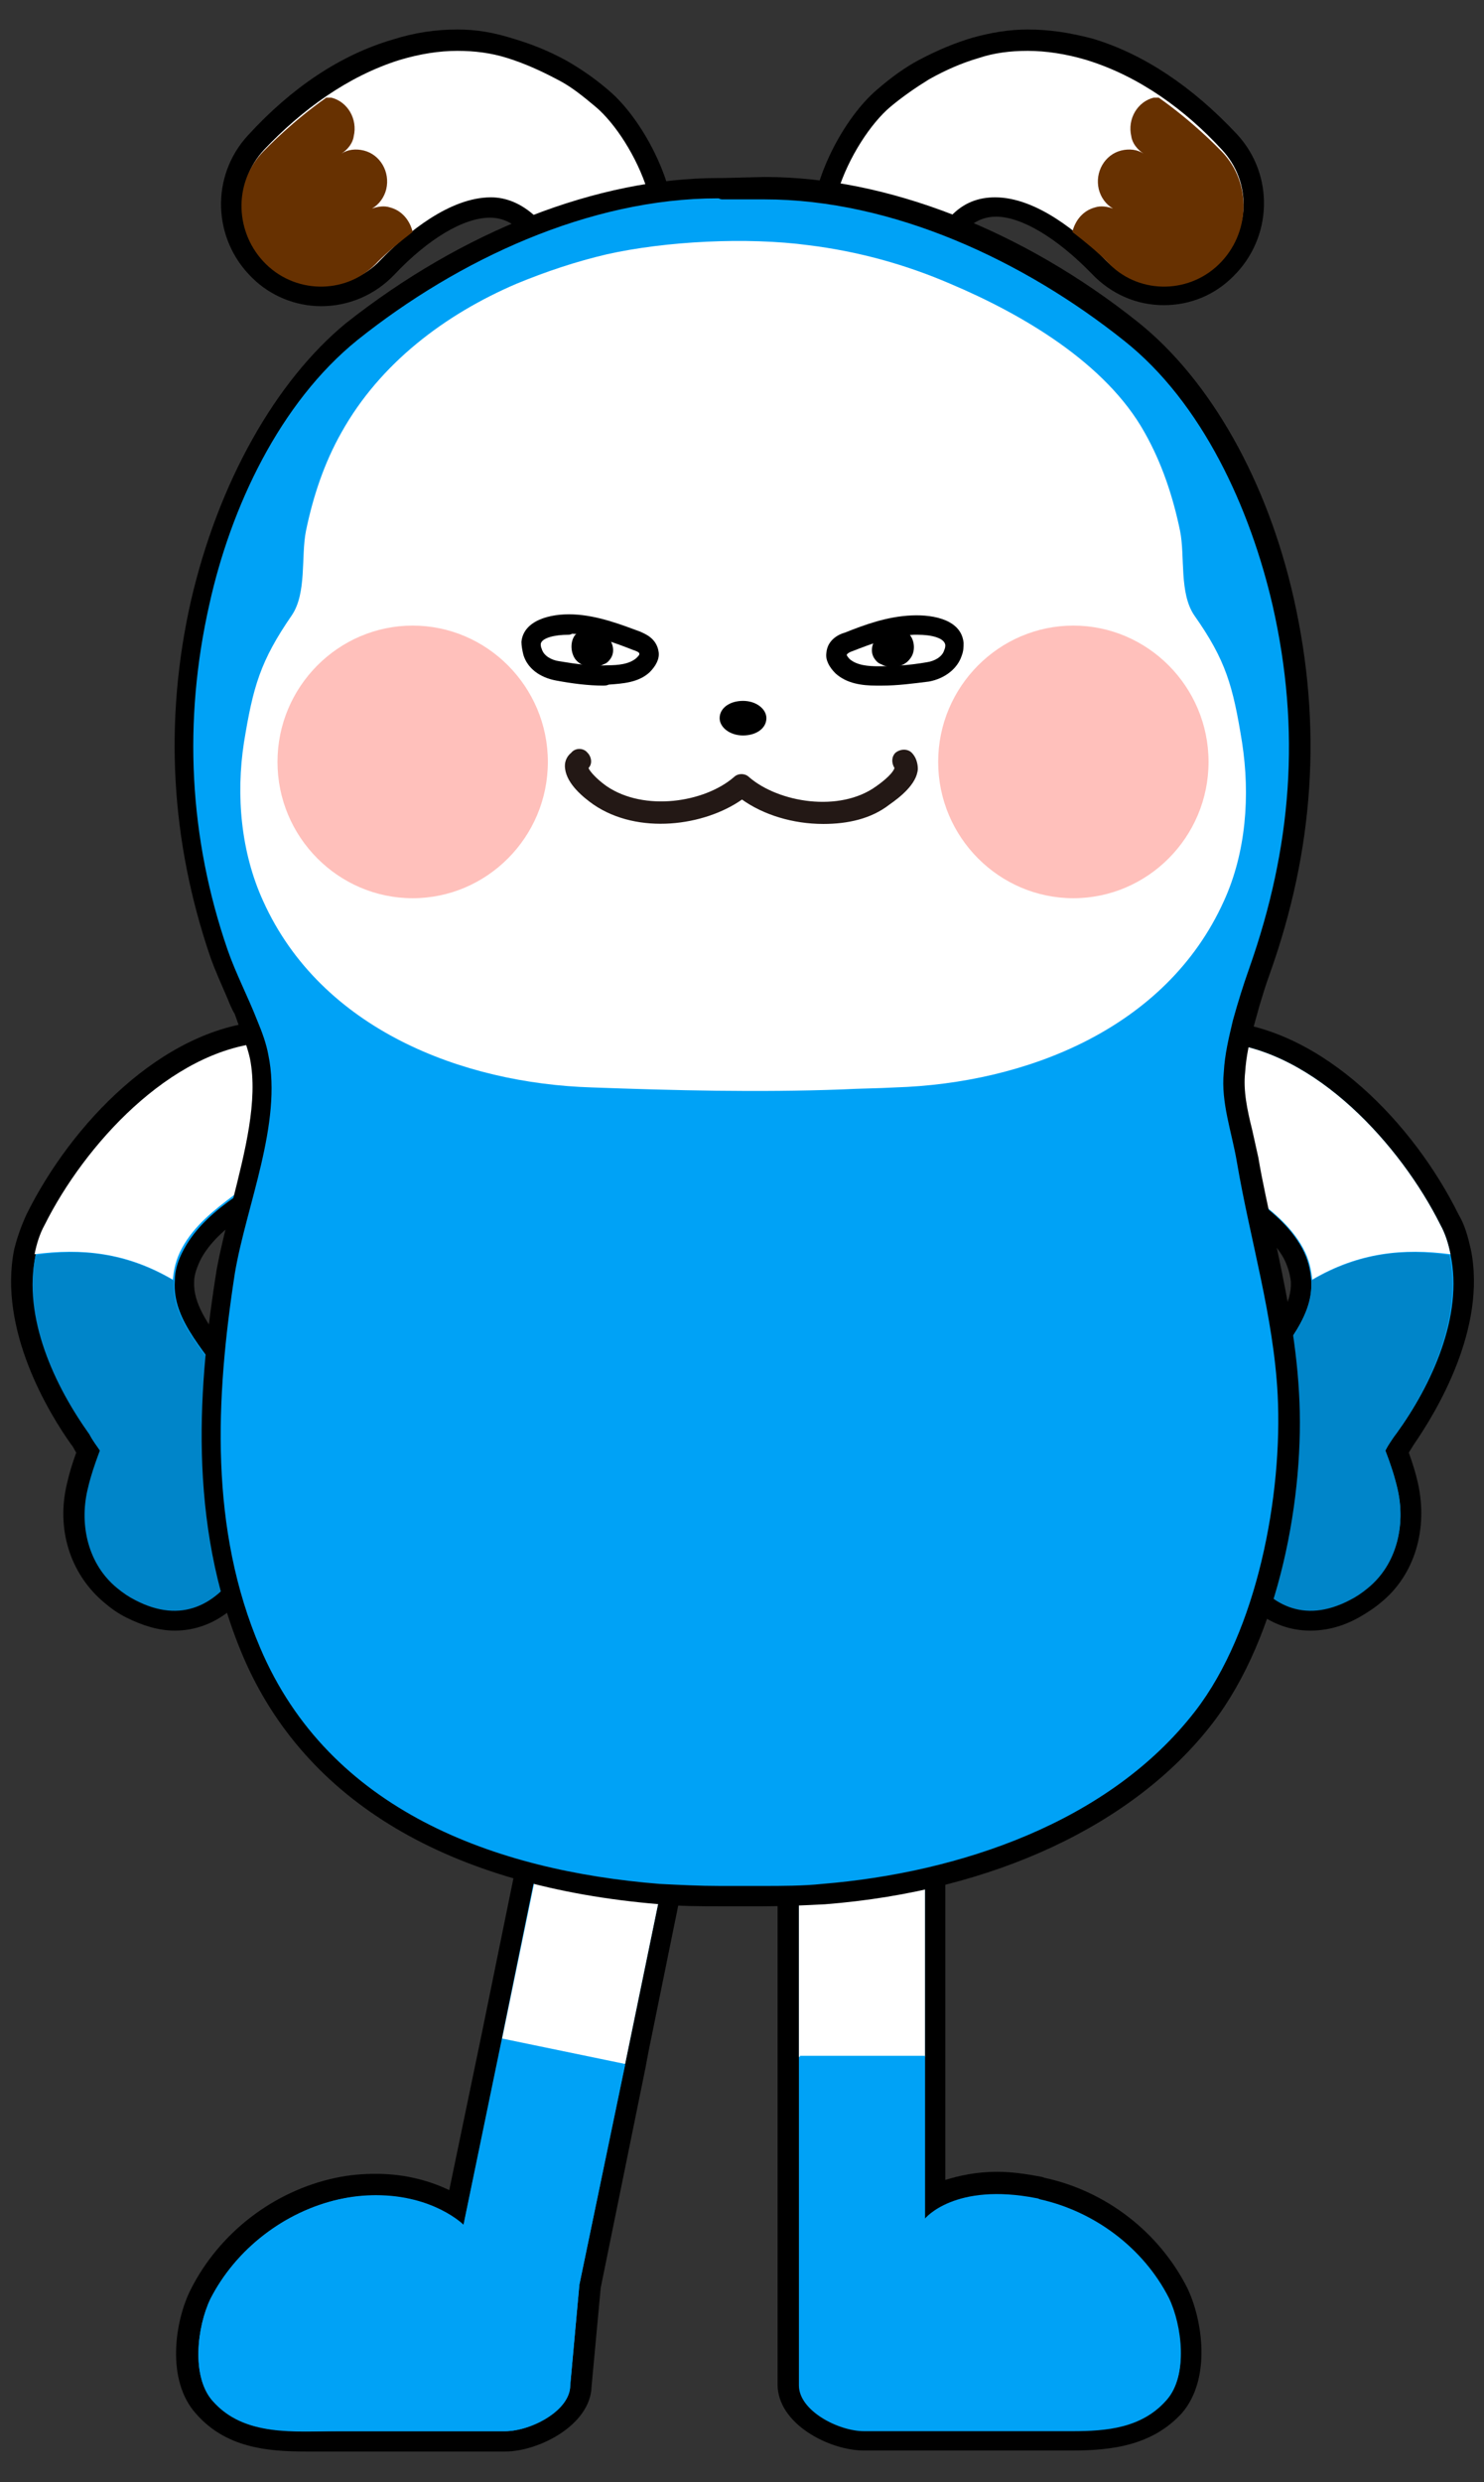 <?xml version="1.0" encoding="utf-8"?>
<!-- Generator: Adobe Illustrator 26.0.3, SVG Export Plug-In . SVG Version: 6.00 Build 0)  -->
<svg version="1.1" id="레이어_1" xmlns="http://www.w3.org/2000/svg" xmlns:xlink="http://www.w3.org/1999/xlink" x="0px"
	 y="0px" viewBox="0 0 146 244" style="enable-background:new 0 0 146 244;" xml:space="preserve">
<rect x="0" y="0" width="146" height="244" fill="#333333" stroke="none"/>
<style type="text/css">
	.st0{fill-rule:evenodd;clip-rule:evenodd;fill:#00A2F6;}
	.st1{fill:#00A2F6;}
	.st2{fill:#0085C9;}
	.st3{fill:#FFFFFF;}
	.st4{fill:#673101;}
	.st5{fill-rule:evenodd;clip-rule:evenodd;fill:#FFFFFF;}
	.st6{fill-rule:evenodd;clip-rule:evenodd;fill:#FFC0BB;}
	.st7{fill-rule:evenodd;clip-rule:evenodd;}
	.st8{fill:#231815;}
</style>
<g>
	<g>
		<path class="st0" d="M30.1,240c-3.6,0-7.4-0.4-10-3.4c-2.6-3-1.7-8.4-0.3-11.2c2.6-5.2,7.7-9.1,13.4-10.3c1.3-0.3,2.6-0.4,3.8-0.4
			c3.8,0,6.4,1.2,7.9,2.2l3.5-16.8l7.1-34.8c0.5-2.5,2.7-4.2,5.2-4.2c0.4,0,0.7,0,1.1,0.1c1.4,0.3,3.4,1.3,5,2.4
			c2.2,1.6,3.2,3.2,2.9,4.6l-7.2,34.9L58,224.8l-0.9,9.8c0,3.1-4.4,5.4-7.4,5.4H33.3c-0.5,0-1,0-1.6,0C31.2,240,30.7,240,30.1,240z"
			/>
		<path d="M60.7,162.1c0.3,0,0.6,0,0.9,0.1c2.3,0.5,7.5,3.5,7.1,5.8l-7.2,34.9l0,0l0,0L57,224.6l-0.9,9.9c0,2.5-3.9,4.5-6.4,4.5
			h-3.1H33.3c-1,0-2.1,0-3.2,0c-3.4,0-6.8-0.3-9.2-3c-2.1-2.4-1.5-7.3-0.2-10c2.5-4.9,7.3-8.6,12.7-9.8c1.3-0.3,2.5-0.4,3.6-0.4
			c5.7,0,8.6,2.9,8.6,2.9l3.8-18.4l7.1-34.8C57,163.5,58.7,162.1,60.7,162.1 M60.7,160c-3,0-5.6,2.1-6.2,5.1l-7.1,34.8l-3.2,15.4
			c-1.7-0.8-4.1-1.6-7.2-1.6c-1.3,0-2.6,0.1-4,0.4c-6.1,1.3-11.4,5.4-14.2,10.9c-1.6,3.1-2.5,9,0.5,12.3c2.9,3.3,6.9,3.7,10.8,3.7
			c0.6,0,1.1,0,1.7,0c0.5,0,1,0,1.5,0h13.3h3.1c3.3,0,8.4-2.6,8.5-6.4l0.9-9.7l4.4-21.6l0.3-1.6l0,0l6.8-33.4
			c0.3-1.3-0.1-3.4-3.3-5.7c-1.7-1.2-3.9-2.2-5.4-2.6C61.6,160.1,61.1,160,60.7,160L60.7,160z"/>
	</g>
	<g>
		<path class="st0" d="M105.6,240c-0.6,0-1.1,0-1.7,0c-0.5,0-1,0-1.6,0H85.1c-3,0-7.4-2.3-7.4-5.5l0-67.9c0-3.4,6.8-5.3,9.1-5.3
			c2.9,0,5.3,2.4,5.3,5.3v49.5c1.3-0.7,3.3-1.4,6.1-1.4c1.3,0,2.7,0.1,4.1,0.4l0.3,0.1c5.7,1.2,10.7,5.1,13.3,10.3
			c1.4,2.8,2.3,8.2-0.3,11.2C113,239.6,109.2,240,105.6,240L105.6,240z"/>
		<path d="M86.7,162.3c2.4,0,4.3,1.9,4.3,4.3v35.6h0l0,0v16c0,0,2-2.4,7.1-2.4c1.1,0,2.4,0.1,3.9,0.4c0,0,0.3,0.1,0.3,0.1
			c5.4,1.2,10.1,4.8,12.6,9.7c1.4,2.7,2,7.6-0.2,10c-2.4,2.7-5.8,3-9.2,3c-1.1,0-2.2,0-3.2,0H88.1h-3.1c-2.5,0-6.4-2-6.4-4.5v-35.6
			l0,0v-32.3C78.7,164.2,84.4,162.3,86.7,162.3 M86.7,160.2c-2.4,0-10.2,2-10.2,6.3v29.7l0,2.6v35.6c0,3.9,5.1,6.5,8.5,6.5h3.1h14.2
			c0.5,0,1,0,1.5,0c0.6,0,1.1,0,1.7,0c3.9,0,7.9-0.5,10.8-3.7c2.9-3.4,2-9.2,0.5-12.3c-2.8-5.5-8-9.5-14-10.8l-0.3-0.1
			c-1.6-0.3-3-0.5-4.4-0.5c-2.1,0-3.8,0.4-5.1,0.8v-12.3v-1.5l0,0v-34.1C93.1,163,90.2,160.2,86.7,160.2L86.7,160.2z"/>
	</g>
</g>
<g>
	<path class="st1" d="M129,159.3c-2.2,0-4.2-1-5.9-2.8c-3.4-3.7-4.7-10.2-4.3-14.5l0.1-0.9l1.2-0.1c0.6-1.5,1.5-2.9,2.1-4.1l0.5-0.8
		c0.7-1.1,1.5-2.2,2.2-3.3c1.7-2.3,3.3-4.6,3.2-7c-0.1-0.9-0.3-1.8-0.8-2.7c-1.1-2-2.9-3.5-4.8-4.8c-1.5-1.1-2.8-2.3-4.1-3.5
		l-0.2-0.2c-2.7-2.6-5.9-6.3-5.5-9.3c0.1-0.9,0.6-2.1,2.3-2.9c1.4-0.7,3.1-1.1,4.6-1.1c0.2,0,0.5,0,0.7,0
		c9.4,0.8,18.2,10.1,22.4,18.5c0.5,1,0.8,2,1.1,3.2c1.5,7.5-3.3,15.4-5.4,18.4c-0.3,0.4-0.5,0.8-0.8,1.2c0.5,1.3,0.8,2.4,1,3.4
		c1,4.1-0.3,8.2-3.2,10.7c-0.6,0.5-1.3,1-2,1.3C131.8,159,130.4,159.3,129,159.3C129,159.3,129,159.3,129,159.3z"/>
	<path d="M119.6,102.5c0.2,0,0.4,0,0.6,0c9.2,0.8,17.6,10.1,21.5,17.9c0.5,0.9,0.8,1.9,1,2.9c1.3,6.1-1.9,12.9-5.3,17.6
		c-0.4,0.5-0.8,1.1-1.1,1.7c0.5,1.3,0.9,2.5,1.2,3.8c0.8,3.5-0.1,7.3-2.9,9.6c-0.6,0.5-1.2,0.9-1.8,1.2c-1.4,0.7-2.7,1-3.8,1
		c-6.6,0-9.7-10.1-9.2-16.1l0.9-0.1c0.7-1.9,1.9-3.9,2.8-5.3c2.1-3.7,5.8-6.8,5.5-10.9c-0.1-1-0.3-2-0.9-3.1
		c-1.2-2.2-3.1-3.7-5.1-5.2c-1.6-1.1-2.8-2.3-4.2-3.6c-2.1-2-8.1-8.2-3.4-10.5C116.6,102.9,118.2,102.5,119.6,102.5 M119.6,100.4
		c-1.7,0-3.5,0.4-5.1,1.2c-2.1,1-2.7,2.6-2.9,3.7c-0.4,2.8,1.5,6.2,5.8,10.2l0.2,0.2c1.4,1.3,2.6,2.5,4.2,3.6
		c1.7,1.2,3.5,2.6,4.5,4.4c0.4,0.8,0.6,1.5,0.7,2.3c0.1,2.1-1.3,4.1-3,6.4c-0.8,1.1-1.6,2.2-2.3,3.4l-0.5,0.8
		c-0.6,1-1.3,2.3-1.9,3.6l-1.4,0.1l-0.2,1.7c-0.4,4.6,1,11.3,4.6,15.2c1.9,2.1,4.2,3.1,6.6,3.1c1.6,0,3.2-0.4,4.8-1.3
		c0.7-0.4,1.5-0.9,2.2-1.5c3.3-2.7,4.6-7.2,3.6-11.7c-0.2-0.9-0.5-1.9-0.9-3c0.2-0.3,0.3-0.5,0.5-0.8c2.2-3.2,7.2-11.4,5.6-19.2
		c-0.3-1.3-0.6-2.4-1.2-3.4c-4.4-8.9-13.3-18.2-23.2-19C120.1,100.4,119.8,100.4,119.6,100.4L119.6,100.4z"/>
</g>
<g>
	<path class="st1" d="M17.1,159.3c-1.4,0-2.8-0.4-4.3-1.2c-0.7-0.3-1.3-0.8-2-1.3c-3-2.5-4.2-6.6-3.2-10.7c0.2-1,0.6-2.1,1-3.4
		c-0.3-0.4-0.5-0.8-0.8-1.2c-2.1-3.1-7-11-5.4-18.4c0.2-1.2,0.6-2.2,1.1-3.2c4.2-8.4,12.9-17.7,22.4-18.5c0.2,0,0.5,0,0.7,0
		c1.5,0,3.2,0.4,4.6,1.1c1.7,0.8,2.2,2,2.3,2.9c0.4,3-2.7,6.7-5.5,9.3l-0.3,0.2c-1.3,1.2-2.6,2.4-4.1,3.5c-1.8,1.3-3.7,2.8-4.8,4.8
		c-0.5,0.9-0.8,1.8-0.8,2.7c-0.2,2.5,1.5,4.7,3.2,7c0.8,1,1.6,2.1,2.2,3.3l0.5,0.8c0.7,1.2,1.5,2.6,2.1,4.1l1.2,0.1l0.1,0.9
		c0.4,4.3-1,10.8-4.3,14.5C21.3,158.4,19.3,159.3,17.1,159.3C17.1,159.3,17.1,159.3,17.1,159.3z"/>
	<path d="M26.6,102.5c1.4,0,2.9,0.4,4.2,1c4.7,2.3-1.3,8.5-3.4,10.5c-1.4,1.3-2.7,2.5-4.2,3.6c-2,1.4-3.9,3-5.1,5.2
		c-0.6,1.1-0.9,2.1-0.9,3.1c-0.3,4.1,3.4,7.2,5.5,10.9c0.8,1.5,2.1,3.4,2.8,5.3l0.9,0.1c0.6,6-2.6,16.1-9.2,16.1
		c-1.2,0-2.5-0.3-3.8-1c-0.6-0.3-1.2-0.7-1.8-1.2c-2.8-2.3-3.7-6.2-2.9-9.6c0.3-1.3,0.7-2.5,1.2-3.8c-0.4-0.6-0.8-1.1-1.1-1.7
		c-3.3-4.7-6.5-11.6-5.3-17.6c0.2-1,0.5-2,1-2.9c3.9-7.8,12.3-17.1,21.5-17.9C26.1,102.5,26.3,102.5,26.6,102.5 M26.6,100.4
		c-0.3,0-0.5,0-0.8,0c-9.9,0.8-18.8,10.1-23.2,19c-0.5,1.1-0.9,2.2-1.2,3.4c-1.6,7.9,3.4,16.1,5.6,19.2c0.2,0.2,0.3,0.5,0.5,0.8
		c-0.4,1.1-0.7,2.1-0.9,3c-1.1,4.5,0.3,8.9,3.6,11.7c0.7,0.6,1.4,1.1,2.2,1.5c1.6,0.8,3.2,1.3,4.8,1.3c2.5,0,4.8-1.1,6.6-3.1
		c3.6-4,5-10.7,4.6-15.2l-0.2-1.7l-1.4-0.1c-0.6-1.3-1.3-2.6-1.9-3.6l-0.5-0.8c-0.7-1.2-1.5-2.3-2.3-3.4c-1.7-2.3-3.1-4.3-3-6.4
		c0-0.7,0.3-1.5,0.7-2.3c1-1.8,2.7-3.2,4.5-4.4c1.6-1.1,2.9-2.3,4.2-3.6l0.2-0.2c4.3-4,6.2-7.4,5.8-10.2c-0.2-1.1-0.8-2.6-2.9-3.7
		C30.1,100.9,28.3,100.4,26.6,100.4L26.6,100.4z"/>
</g>
<g>
	<g>
		<g>
			<path class="st2" d="M10.4,141.1c-0.7,1.8-1.4,3.6-1.8,5.4c-0.8,3.5,0.1,7.3,2.9,9.6c0.6,0.5,1.2,0.9,1.8,1.2
				c9.2,4.8,13.7-8,13-15.1"/>
		</g>
	</g>
	<g>
		<g>
			<path class="st3" d="M30.7,103.5c-1.4-0.7-3.2-1.1-4.8-1c-9.2,0.8-17.6,10.1-21.5,17.9c-0.5,0.9-0.8,1.9-1,2.9
				c4.6-0.6,9-0.2,13.6,2.5c0.1-1,0.3-2,0.9-3.1c1.2-2.2,3.1-3.7,5.1-5.2c1.6-1.1,2.8-2.3,4.2-3.6C29.4,112,35.4,105.8,30.7,103.5z"
				/>
		</g>
		<g>
			<g>
				<path class="st2" d="M25.9,145.5c0.3-2.8-2-6.3-3.3-8.7c-2.1-3.7-5.8-6.8-5.5-10.9c-4.6-2.7-9-3.2-13.6-2.5
					c-1.3,6.1,1.9,12.9,5.3,17.6c1,1.5,2,3.1,3.1,4.4"/>
			</g>
		</g>
	</g>
</g>
<g>
	<g>
		<g>
			<path class="st2" d="M135.7,141.1c0.7,1.8,1.4,3.6,1.8,5.4c0.8,3.5-0.1,7.3-2.9,9.6c-0.6,0.5-1.2,0.9-1.8,1.2
				c-9.2,4.8-13.7-8-13-15.1"/>
		</g>
	</g>
	<g>
		<g>
			<path class="st3" d="M115.4,103.5c1.4-0.7,3.2-1.1,4.8-1c9.2,0.8,17.6,10.1,21.5,17.9c0.5,0.9,0.8,1.9,1,2.9
				c-4.6-0.6-9-0.2-13.6,2.5c-0.1-1-0.3-2-0.9-3.1c-1.2-2.2-3.1-3.7-5.1-5.2c-1.6-1.1-2.8-2.3-4.2-3.6
				C116.7,112,110.7,105.8,115.4,103.5z"/>
		</g>
		<g>
			<g>
				<path class="st2" d="M120.2,145.5c-0.3-2.8,2-6.3,3.3-8.7c2.1-3.7,5.8-6.8,5.5-10.9c4.6-2.7,9-3.2,13.6-2.5
					c1.3,6.1-1.9,12.9-5.3,17.6c-1,1.5-2,3.1-3.1,4.4"/>
			</g>
		</g>
	</g>
</g>
<g>
	<g>
		<path class="st3" d="M61.6,162.2c2.3,0.5,7.5,3.5,7.1,5.8l-7.2,34.9l-12.1-2.5l7.2-34.9C57,163.2,59.3,161.7,61.6,162.2"/>
	</g>
	<g>
		<g>
			<path class="st0" d="M57,224.6l-0.9,9.9c0,2.5-3.9,4.5-6.4,4.5h-3.1H33.3c-4.2,0-9.3,0.6-12.4-3c-2.1-2.4-1.5-7.3-0.2-10
				c2.5-4.9,7.3-8.6,12.7-9.8c0,0,0,0,0,0c8.1-1.6,12.2,2.6,12.2,2.6l3.8-18.3l12.1,2.5L57,224.6z"/>
		</g>
	</g>
</g>
<g>
	<g>
		<path class="st3" d="M86.7,162.3c-2.4,0-8.1,1.9-8.1,4.3v35.6H91v-35.6C91,164.2,89.1,162.3,86.7,162.3"/>
	</g>
	<g>
		<g>
			<path class="st0" d="M102.3,216.2c0,0-0.2-0.1-0.3-0.1c-8.1-1.6-11,2-11,2v-16H78.7v32.3c0,2.5,3.9,4.5,6.4,4.5h3.1h14.2
				c4.2,0,9.3,0.6,12.4-3c2.1-2.4,1.5-7.3,0.2-10C112.5,221,107.7,217.4,102.3,216.2"/>
		</g>
	</g>
</g>
<g>
	<g>
		<g>
			<g>
				<g>
					<g>
						<path class="st3" d="M60.2,29.3c-2.7,0-4.9-3-6.7-5.4c-0.6-0.8-1.2-1.6-1.6-2c-1.1-1.1-2.3-1.6-3.7-1.6
							c-4.1,0-8.4,4.1-10.1,5.9C36.3,28,34,29,31.6,29c-2.3,0-4.5-0.9-6.1-2.5c-3.5-3.4-3.7-9-0.4-12.6c4.3-4.6,8.9-7.6,13.8-9.1
							c2.1-0.6,4.1-1,6.1-1c1.7,0,3.4,0.2,5.2,0.7c1.6,0.5,3.3,1.2,5.1,2.2c1.2,0.7,2.5,1.6,4,2.8c3.1,2.5,6.2,8.4,6.1,13.1
							c-0.1,2.4-1,4.4-2.7,5.7C61.9,29,61.1,29.3,60.2,29.3z"/>
						<path d="M45,5c1.7,0,3.3,0.2,4.9,0.7c1.6,0.5,3.2,1.2,4.9,2.1c1.4,0.7,2.6,1.7,3.8,2.7c3.8,3.2,8.7,13.2,3.5,17.2
							c-0.6,0.5-1.2,0.7-1.8,0.7c-3.1,0-5.8-5.3-7.6-7.1c-1.4-1.3-2.9-1.9-4.4-1.9c-4,0-8.2,3.4-10.9,6.2c-1.5,1.6-3.6,2.4-5.7,2.4
							c-1.9,0-3.9-0.7-5.4-2.2c-3.1-3-3.3-7.9-0.3-11.1c3.7-3.9,8.2-7.2,13.3-8.8C41.3,5.3,43.2,5,45,5 M45,2.9
							C45,2.9,45,2.9,45,2.9c-2.1,0-4.2,0.3-6.4,1c-5.1,1.5-9.9,4.7-14.2,9.4c-3.7,4-3.5,10.2,0.4,14c1.8,1.8,4.3,2.8,6.8,2.8
							c2.7,0,5.3-1.1,7.2-3.1c3.3-3.5,6.8-5.6,9.4-5.6c1.1,0,2.1,0.4,3,1.3c0.4,0.4,0.9,1.1,1.5,1.9c1.9,2.6,4.3,5.8,7.5,5.8
							c1.1,0,2.1-0.4,3.1-1.1c2-1.5,3-3.8,3.1-6.5c0.1-5-3.3-11.2-6.5-13.9c-1.5-1.3-2.9-2.2-4.1-2.9c-1.8-1-3.6-1.7-5.3-2.2
							C48.6,3.2,46.9,2.9,45,2.9L45,2.9z"/>
					</g>
				</g>
				<g>
					<path class="st4" d="M38.4,20.4c-0.6-0.2-1.2-0.1-1.8,0.1c0.7-0.4,1.2-1.1,1.4-1.9c0.4-1.7-0.6-3.4-2.2-3.8
						c-0.8-0.2-1.6-0.1-2.2,0.3c0.6-0.4,1.1-1,1.2-1.7c0.4-1.7-0.6-3.4-2.2-3.8c-0.2,0-0.3,0-0.5,0c-3.4,2.4-5.7,4.8-6.2,5.3
						c-3,3.1-2.8,8.1,0.3,11.1c3.1,3,8.1,2.9,11-0.3c0.9-0.9,2.1-1.9,3.4-2.9C40.3,21.6,39.5,20.7,38.4,20.4"/>
				</g>
			</g>
		</g>
		<g>
			<g>
				<g>
					<g>
						<path class="st3" d="M85.9,29.3c-0.9,0-1.7-0.3-2.5-0.9c-1.7-1.3-2.6-3.3-2.7-5.7c-0.1-4.7,3.1-10.6,6.1-13.1
							c1.5-1.2,2.8-2.1,4-2.8c1.8-1,3.4-1.7,5.1-2.2c1.7-0.5,3.4-0.7,5.2-0.7c2,0,4,0.3,6.1,1c4.9,1.5,9.5,4.5,13.8,9.1
							c3.3,3.5,3.2,9.2-0.4,12.6c-1.7,1.6-3.8,2.5-6.1,2.5l0,0c-2.4,0-4.7-1-6.4-2.8c-1.7-1.8-6.1-5.9-10.1-5.9
							c-1.4,0-2.6,0.5-3.7,1.6c-0.4,0.4-1,1.2-1.6,2C90.8,26.4,88.6,29.3,85.9,29.3z"/>
						<path d="M101.1,5c1.8,0,3.8,0.3,5.8,0.9c5.2,1.6,9.7,4.9,13.3,8.8c3,3.2,2.8,8.1-0.3,11.1c-1.5,1.5-3.5,2.2-5.4,2.2
							c-2.1,0-4.1-0.8-5.7-2.4c-2.7-2.8-6.9-6.2-10.9-6.2c-1.6,0-3.1,0.5-4.4,1.9c-1.8,1.8-4.5,7.1-7.6,7.1c-0.6,0-1.2-0.2-1.8-0.7
							c-5.3-4-0.3-14,3.5-17.2c1.2-1,2.5-1.9,3.8-2.7c1.6-0.9,3.2-1.6,4.9-2.1C97.8,5.2,99.4,5,101.1,5 M101.1,2.9
							c-1.8,0-3.6,0.3-5.4,0.8c-1.7,0.5-3.4,1.2-5.3,2.2c-1.3,0.7-2.6,1.6-4.1,2.9c-3.2,2.7-6.6,8.9-6.5,13.9c0.1,2.8,1.1,5,3.1,6.5
							c1,0.7,2,1.1,3.1,1.1c3.2,0,5.6-3.2,7.5-5.8c0.6-0.8,1.1-1.5,1.5-1.9c0.9-0.9,1.9-1.3,3-1.3c2.5,0,6,2.1,9.4,5.6
							c1.9,2,4.4,3.1,7.1,3.1c2.6,0,5-1,6.8-2.8c3.9-3.8,4.1-10,0.4-14c-4.4-4.7-9.2-7.9-14.2-9.4C105.2,3.2,103.2,2.9,101.1,2.9
							L101.1,2.9z"/>
					</g>
				</g>
				<g>
					<path class="st4" d="M107.7,20.4c0.6-0.2,1.2-0.1,1.8,0.1c-0.7-0.4-1.2-1.1-1.4-1.9c-0.4-1.7,0.6-3.4,2.2-3.8
						c0.8-0.2,1.6-0.1,2.2,0.3c-0.6-0.4-1.1-1-1.2-1.7c-0.4-1.7,0.6-3.4,2.2-3.8c0.2,0,0.3,0,0.5,0c3.4,2.4,5.7,4.8,6.2,5.3
						c3,3.1,2.8,8.1-0.3,11.1c-3.1,3-8.1,2.9-11-0.3c-0.9-0.9-2.1-1.9-3.4-2.9C105.8,21.6,106.6,20.7,107.7,20.4"/>
				</g>
			</g>
		</g>
	</g>
	<g>
		<g>
			<path class="st1" d="M71.1,186.4l-0.2-1v1c-2,0-4-0.1-5.9-0.2c-20.3-1.7-34.2-9.9-40.1-23.8c-5.5-12.9-4.2-26.7-2.6-37.3
				c0.3-2.2,0.9-4.4,1.6-6.8c1.3-4.9,2.6-10,1.8-14.4c-0.2-0.9-0.5-1.9-1-3.2L24,99.2h0c-0.2-0.5-0.4-1-0.7-1.5
				c-0.6-1.3-1.2-2.7-1.7-4c-3.9-11.2-4.5-22.9-1.9-34.6c2.6-11.4,8-21,15-26.6c11.2-9,24.4-14.1,36-14.1h4.4
				c11.7,0,24.9,5.1,36.1,14.1c6.9,5.5,12.4,15.2,15,26.6c2.8,12.3,2,24.1-2.3,36.3c-0.5,1.5-1,2.8-1.3,4l-0.2,1
				c-0.5,1.8-0.7,3.4-0.9,4.9c-0.2,2,0.3,3.9,0.8,6c0.2,0.9,0.4,1.7,0.6,2.6c0.4,2.5,1,5,1.5,7.5c1.1,5,2.2,10.2,2.5,15.5
				c0.5,9.8-1.9,23.5-8.3,31.8c-7.6,9.8-21.2,16.1-37.4,17.4c-1.9,0.2-4,0.2-6,0.2L71.1,186.4z"/>
			<path d="M71.1,19.6l4,0c0,0,0.1,0,0.1,0c12.6,0,25.5,6,35.4,13.9c7.7,6.1,12.4,16.5,14.6,26c2.8,12.3,1.9,23.8-2.3,35.7
				c-0.6,1.7-1.1,3.3-1.6,5.1h0c-0.4,1.7-0.8,3.3-0.9,5.1c-0.3,3,0.8,5.9,1.3,8.9c1.3,7.6,3.6,15.1,4,22.8c0.5,9.9-2,23.2-8.1,31.1
				c-8.5,11-23.3,15.9-36.7,17c-1.9,0.2-4,0.2-5.9,0.2l-4,0c-0.1,0-0.2,0-0.2,0c-2,0-3.9-0.1-5.9-0.2c-16.2-1.3-32.5-7.2-39.3-23.2
				c-5-11.7-4.4-24.5-2.5-36.8c1.1-6.6,4.7-14.8,3.3-21.5c-0.2-1.1-0.6-2.2-1.1-3.4h0c-0.9-2.3-2.1-4.6-2.9-6.9
				c-3.8-11-4.4-22.5-1.8-34c2.1-9.5,6.9-19.8,14.6-26c9.9-7.9,22.8-13.9,35.4-13.9c0,0,0.1,0,0.1,0C70.9,19.6,71,19.6,71.1,19.6
				 M71.1,17.5L71.1,17.5L71.1,17.5l-0.3,0l-0.1,0c-11.9,0-25.2,5.2-36.7,14.3C27.1,37.5,21.5,47.4,18.8,59
				c-2.7,11.9-2,23.7,1.9,35.1c0.5,1.4,1.1,2.7,1.7,4.1c0.2,0.5,0.4,1,0.7,1.5l0.5,1.4c0.5,1.2,0.8,2.1,1,3
				c0.8,4.1-0.5,9.1-1.7,13.9c-0.6,2.4-1.2,4.7-1.6,6.9c-1.7,10.7-3,24.7,2.6,37.9c6.1,14.3,20.3,22.7,41,24.4c2,0.2,4,0.2,6,0.2
				l0.2,0l4,0c2,0,4.2-0.1,6.1-0.2c16.5-1.3,30.4-7.8,38.1-17.8c6.6-8.6,9.1-22.5,8.5-32.5c-0.3-5.4-1.4-10.6-2.5-15.7
				c-0.5-2.4-1.1-5-1.5-7.4c-0.2-0.9-0.4-1.8-0.6-2.7c-0.5-2-0.9-3.9-0.7-5.7c0.1-1.5,0.4-3,0.9-4.7l0.5-1.8c0.3-1,0.6-2,1-3.1
				c4.4-12.3,5.2-24.4,2.4-36.9c-2.6-11.6-8.2-21.5-15.3-27.2c-11.4-9.1-24.8-14.3-36.7-14.3l-0.1,0L71.1,17.5L71.1,17.5z"/>
		</g>
		<path class="st1" d="M75.2,19.6c0,0-0.1,0-0.2,0L75.2,19.6z"/>
	</g>
	<g>
		<path class="st5" d="M79.5,24.1c4.9,0.6,9.6,1.9,14,3.8c7.1,3,15.3,7.8,19.1,14.6c1.7,3,2.8,6.3,3.5,9.7c0.5,2.5-0.1,6.1,1.4,8.3
			c3.1,4.4,3.8,6.9,4.7,12.5c0.8,5.2,0.4,10.8-1.8,15.6c-5.7,12.6-19.6,17.9-32.3,18.3c-1.8,0.1-3.5,0.1-5.3,0.2
			c-8.3,0.3-16.4,0.1-24.6-0.2c-12.7-0.4-26.6-5.7-32.3-18.3c-2.2-4.8-2.7-10.4-1.9-15.6c0.9-5.5,1.6-8,4.7-12.5
			c1.5-2.2,0.9-5.8,1.4-8.3c0.7-3.4,1.8-6.7,3.5-9.7c3.8-6.8,10.2-11.6,17.2-14.6c2.9-1.2,5.9-2.2,8.9-2.9
			C65.5,23.7,73.5,23.3,79.5,24.1z"/>
	</g>
	<g>
		<g>
			<path class="st6" d="M53.9,74.9c0,7.4-6,13.4-13.3,13.4s-13.3-6-13.3-13.4c0-7.4,6-13.4,13.3-13.4S53.9,67.5,53.9,74.9"/>
		</g>
		<g>
			<path class="st6" d="M118.9,74.9c0,7.4-6,13.4-13.3,13.4c-7.3,0-13.3-6-13.3-13.4c0-7.4,6-13.4,13.3-13.4
				C112.9,61.5,118.9,67.5,118.9,74.9"/>
		</g>
	</g>
	<g>
		<g>
			<g>
				<path class="st7" d="M75.4,70.6c0,1-1,1.7-2.3,1.7s-2.3-0.8-2.3-1.7c0-1,1-1.7,2.3-1.7S75.4,69.7,75.4,70.6"/>
			</g>
		</g>
		<g>
			<path class="st8" d="M81,81c-3,0-5.9-0.9-8-2.4c-3.7,2.6-10.2,3.5-14.6,0.5c-1-0.7-2.6-2-2.8-3.5c-0.1-0.6,0.1-1.2,0.6-1.6
				c0.4-0.5,1.2-0.5,1.6,0c0.4,0.4,0.5,1.1,0.1,1.5c0.1,0.3,0.8,1.1,1.8,1.8c3.7,2.5,9.6,1.6,12.5-0.9c0.4-0.4,1.1-0.4,1.5,0
				c2.9,2.5,8.9,3.5,12.5,0.9c1-0.7,1.7-1.4,1.8-1.8c-0.3-0.5-0.3-1.1,0.1-1.5c0.5-0.4,1.2-0.4,1.6,0c0.4,0.4,0.6,1,0.6,1.6
				c-0.1,1.5-1.8,2.8-2.8,3.5C85.7,80.5,83.4,81,81,81z M88.2,75.6L88.2,75.6L88.2,75.6z"/>
		</g>
	</g>
</g>
<g>
	<g>
		<path class="st3" d="M52.2,63.2c0,0.3,0,0.6,0.1,0.9c0.3,1.1,1.5,1.6,2.5,1.8c1.7,0.3,3.3,0.5,5,0.5c1.2,0,2.5-0.2,3.4-0.9
			c0.3-0.3,0.6-0.7,0.6-1.2c-0.1-0.7-0.6-1-1.2-1.2c-2-0.8-4.1-1.5-6.3-1.7C54.9,61.4,52.4,61.6,52.2,63.2z"/>
		<path d="M59.3,67.4c-1.4,0-3-0.2-4.6-0.5c-1.6-0.3-2.8-1.2-3.2-2.5c-0.1-0.4-0.2-0.9-0.2-1.3l0,0c0.2-2.1,2.8-2.8,5.1-2.7
			c2.4,0.1,4.7,1,6.6,1.7c0.4,0.2,1.6,0.6,1.8,2c0.1,0.7-0.3,1.4-0.9,2c-1.1,1-2.6,1.1-4,1.2C59.7,67.4,59.5,67.4,59.3,67.4z
			 M55.9,62.4c-1.3,0-2.6,0.3-2.7,0.9c0,0,0,0,0,0c0,0.1,0,0.3,0.1,0.5c0.2,0.7,1,1.1,1.7,1.2c1.8,0.3,3.3,0.5,4.8,0.4
			c1,0,2.1-0.1,2.8-0.7c0.2-0.2,0.3-0.3,0.3-0.4c0-0.1,0-0.2-0.6-0.4c-1.8-0.7-3.9-1.5-6-1.6C56.1,62.4,56,62.4,55.9,62.4z
			 M52.2,63.2L52.2,63.2L52.2,63.2z"/>
	</g>
	<g>
		<path d="M56.6,64.8c0.6,0.8,1.9,1,2.8,0.5c0.3-0.1,0.5-0.3,0.7-0.6c0.5-0.8,0.1-1.9-0.7-2.4c-0.8-0.5-2-0.6-2.8,0.1
			C56.1,63,56.1,64.1,56.6,64.8z"/>
	</g>
	<g>
		<path class="st3" d="M93.9,63.2c0,0.3,0,0.6-0.1,0.9c-0.3,1.1-1.5,1.6-2.5,1.8c-1.7,0.3-3.3,0.5-5,0.5c-1.2,0-2.5-0.2-3.4-0.9
			c-0.3-0.3-0.6-0.7-0.6-1.2c0.1-0.7,0.6-1,1.2-1.2c2-0.8,4.1-1.5,6.3-1.7C91.2,61.4,93.7,61.6,93.9,63.2z"/>
		<path d="M86.8,67.4c-0.2,0-0.4,0-0.6,0c-1.4,0-2.9-0.2-4-1.2c-0.6-0.6-1-1.3-0.9-2c0.1-1.4,1.4-1.9,1.8-2c2-0.8,4.2-1.6,6.6-1.7
			c2.3-0.1,4.9,0.5,5.1,2.7c0,0,0,0,0,0c0,0.4,0,0.8-0.2,1.3c-0.4,1.2-1.6,2.2-3.2,2.5C89.8,67.2,88.3,67.4,86.8,67.4z M90.3,62.4
			c-0.1,0-0.3,0-0.4,0c-2.1,0.1-4.2,0.9-6,1.6c-0.6,0.2-0.6,0.4-0.6,0.4c0,0,0.1,0.2,0.3,0.4c0.7,0.6,1.8,0.7,2.8,0.7
			c1.5,0,3.1-0.1,4.8-0.4c0.7-0.1,1.5-0.5,1.7-1.2c0.1-0.2,0.1-0.4,0.1-0.5C92.9,62.7,91.6,62.4,90.3,62.4z"/>
	</g>
	<g>
		<path d="M89.5,64.8c-0.6,0.8-1.9,1-2.8,0.5c-0.3-0.1-0.5-0.3-0.7-0.6c-0.5-0.8-0.1-1.9,0.7-2.4c0.8-0.5,2-0.6,2.8,0.1
			C90,63,90.1,64.1,89.5,64.8z"/>
	</g>
</g>
</svg>
